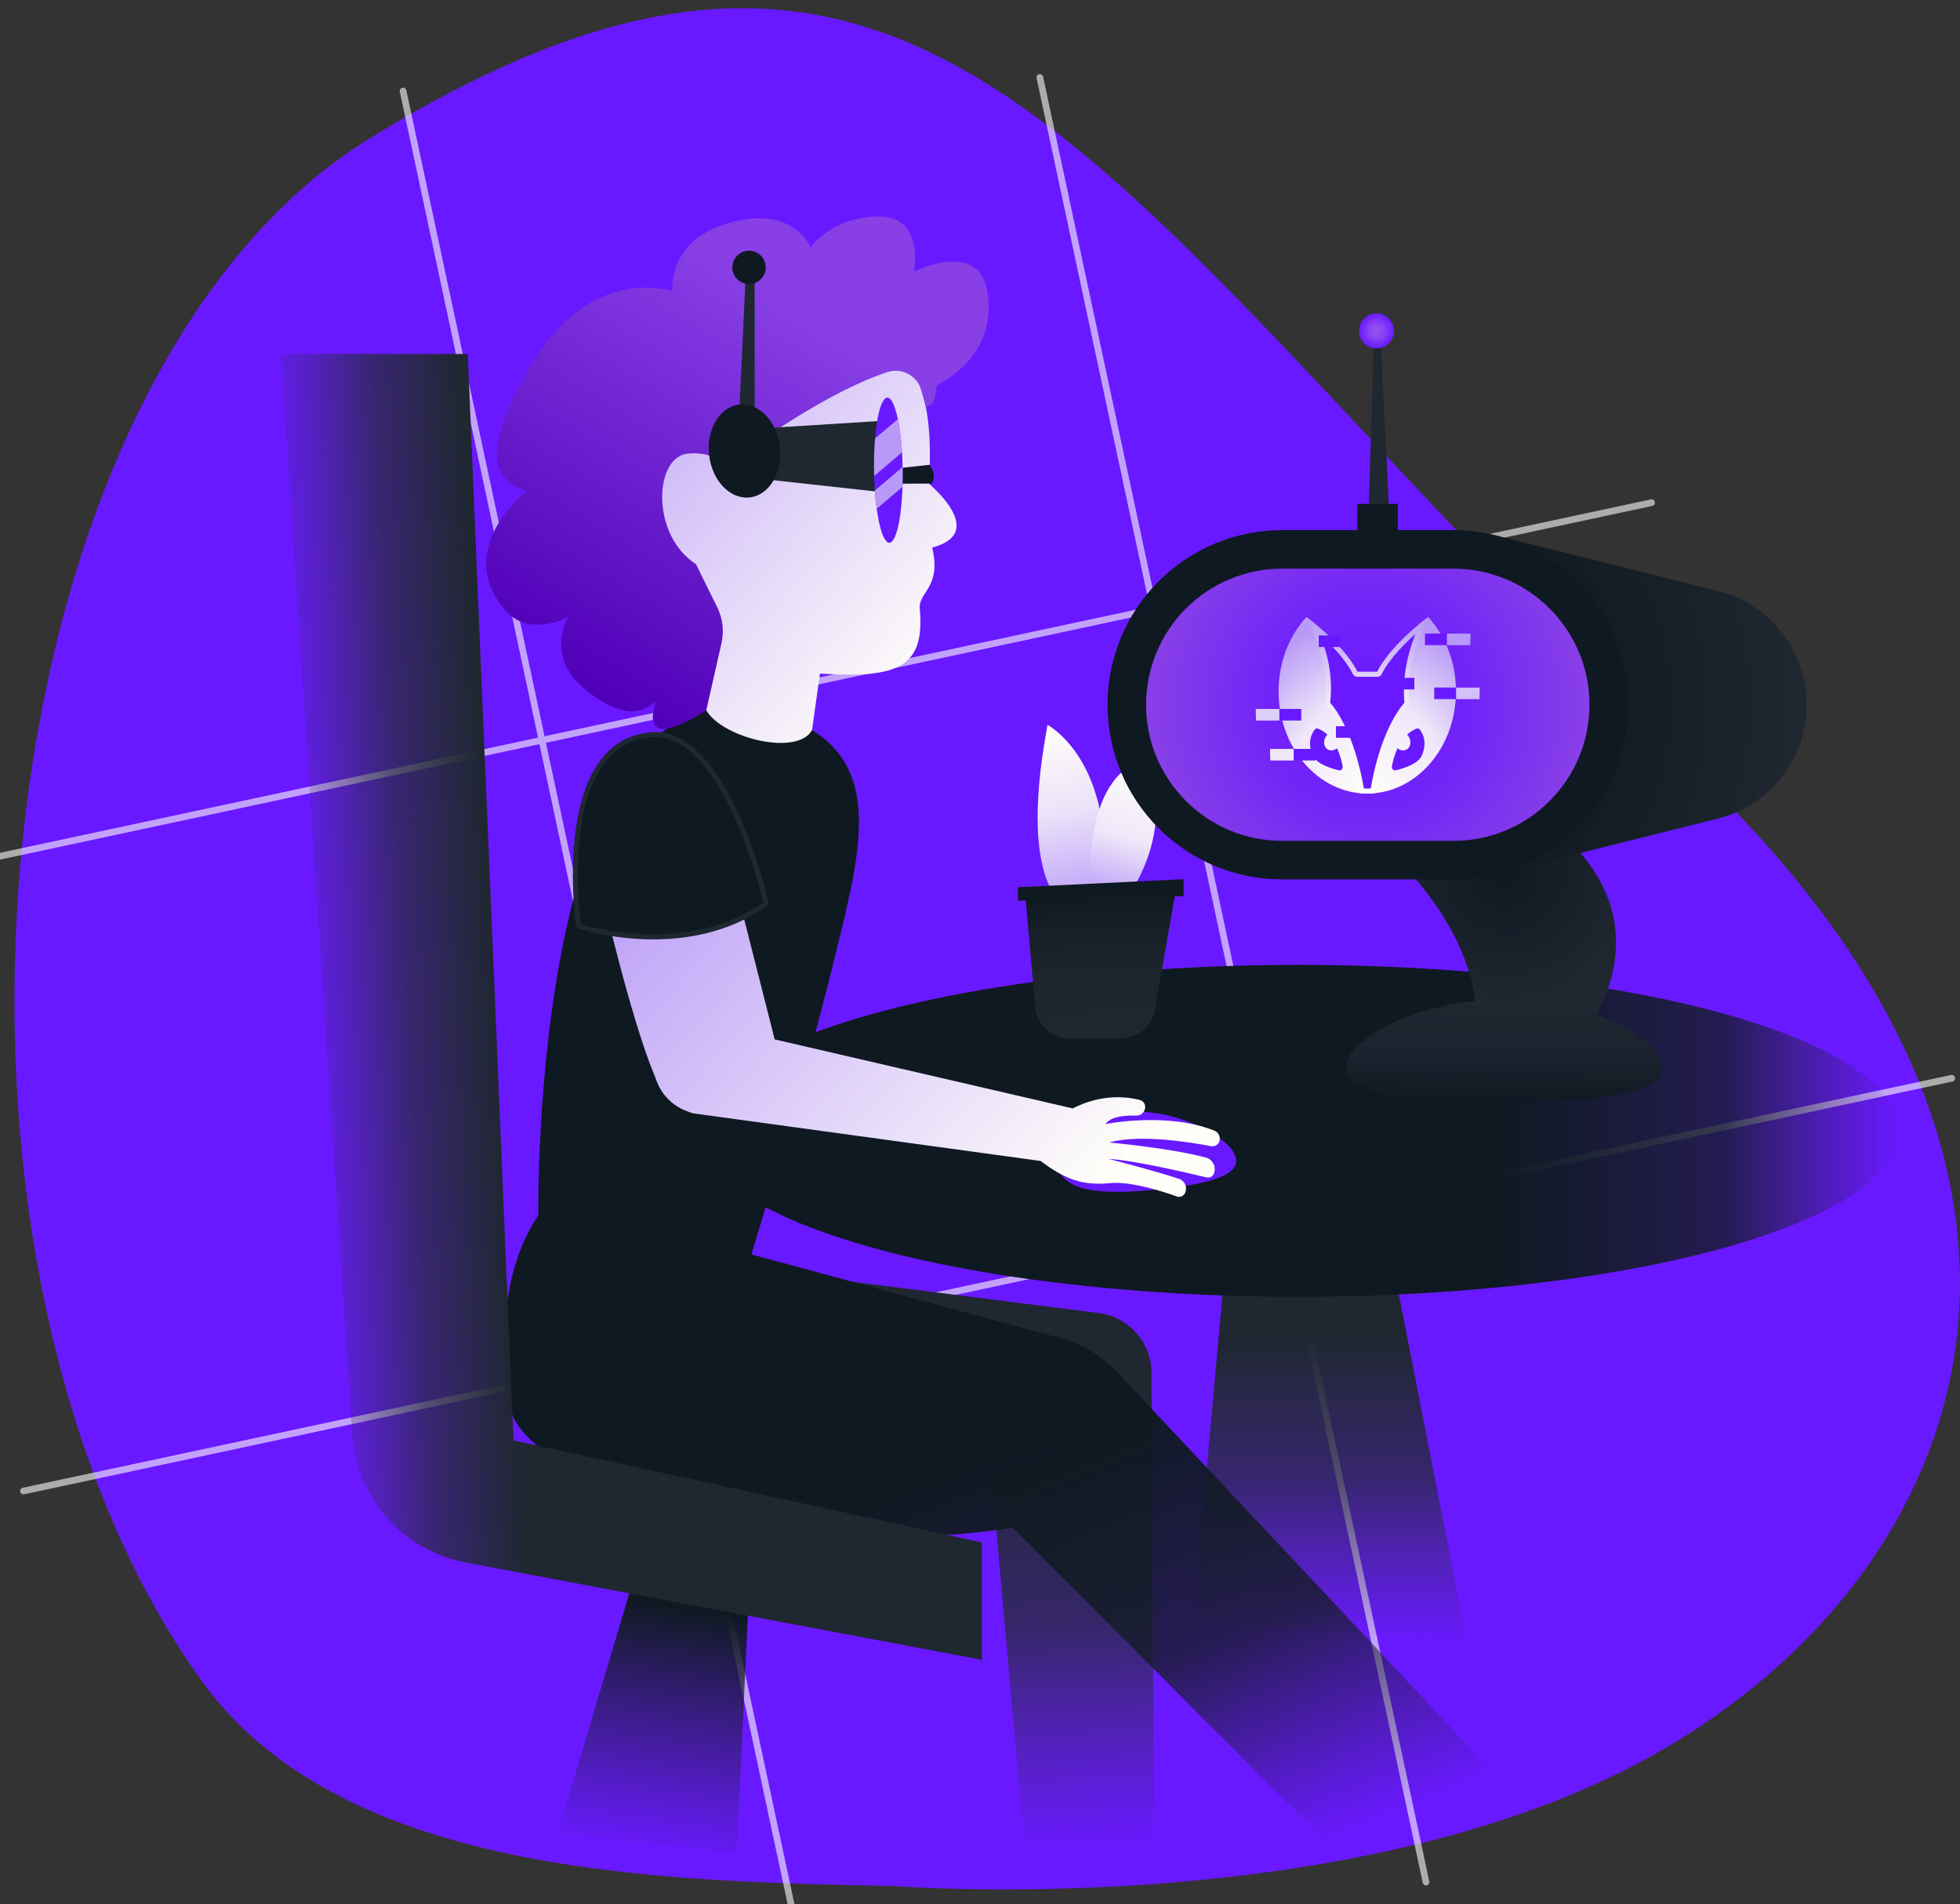 <svg width="100%" height="100%" viewBox="0 0 10334 10038" version="1.1" xmlns="http://www.w3.org/2000/svg" xmlns:xlink="http://www.w3.org/1999/xlink" xml:space="preserve" xmlns:serif="http://www.serif.com/" style="fill-rule:evenodd;clip-rule:evenodd;stroke-linecap:round;stroke-linejoin:round;stroke-miterlimit:1.5;">
    <rect x="0" y="0" width="10334" height="10038" fill="#333333" stroke="none"/>
    <g transform="matrix(1,0,0,1,-3463.38,-13.357)">
        <g transform="matrix(-4.597,-8.832,8.832,-4.597,5789.92,13481.6)">
            <path d="M203.297,376.5C203.297,376.5 81.946,570.475 79.28,747.213C76.3,944.718 221.982,1130.75 530.179,1025.24C939.918,884.957 1178.14,914.932 1152.38,557.169C1134.74,311.947 744.254,61.479 469.213,101.104C342.985,119.29 262.309,268.752 203.297,376.5Z" style="fill:rgb(105,25,255);"/>
        </g>
        <g transform="matrix(0.757,3.537,-3.537,0.757,2580.93,-1957.66)">
            <g opacity="0.6">
                <g transform="matrix(8.748,0,0,8.748,-3060.67,-5727.65)">
                    <path d="M445.494,578L754.396,578" style="fill:none;stroke:rgb(255,254,250);stroke-width:1.11px;"/>
                </g>
                <g transform="matrix(8.748,0,0,8.748,-3060.67,-6639.43)">
                    <path d="M465.487,578L772.936,578" style="fill:none;stroke:rgb(255,254,250);stroke-width:1.11px;"/>
                </g>
                <g transform="matrix(-1.69956e-15,8.748,-8.748,-1.69956e-15,6860.39,-6448.29)">
                    <path d="M471.3,578L752.763,578" style="fill:none;stroke:rgb(255,254,250);stroke-width:1.11px;"/>
                </g>
                <g transform="matrix(-1.69956e-15,8.748,-8.748,-1.69956e-15,7772.17,-6448.29)">
                    <path d="M442.456,578L771.038,578" style="fill:none;stroke:rgb(255,254,250);stroke-width:1.11px;"/>
                </g>
            </g>
        </g>
        <g transform="matrix(-5.476,-0.687,-0.803,6.401,11982.3,3764.28)">
            <path d="M720.494,762.617L697.572,1015.11L869.742,1017.29L819.924,762.617L720.494,762.617Z" style="fill:url(#_Linear1);"/>
        </g>
        <g transform="matrix(8.748,0,0,8.748,3625.22,-44.15)">
            <path d="M720.494,762.617L700.494,982.922L865.647,996.353L819.924,762.617L720.494,762.617Z" style="fill:url(#_Linear2);"/>
        </g>
        <g transform="matrix(9.06,0,0,10.747,3262.34,-1512.23)">
            <ellipse cx="777.857" cy="696.603" rx="349.346" ry="81.395" style="fill:url(#_Linear3);"/>
        </g>
        <g transform="matrix(6.837,0,0,6.837,4858.3,1274.45)">
            <path d="M624.241,518.538C624.241,518.538 578.421,509.614 603.811,374.446C603.811,374.446 662.447,405.054 644.35,518.538L624.241,518.538Z" style="fill:url(#_Linear4);"/>
        </g>
        <g transform="matrix(6.837,0,0,6.837,4858.3,1274.45)">
            <path d="M636.897,506.029C636.897,506.029 628.139,413.862 680.189,400.464C680.189,400.464 705.57,452.042 662.552,511.411L636.897,506.029Z" style="fill:url(#_Linear5);"/>
        </g>
        <g transform="matrix(6.837,0,0,6.837,4809.44,1274.45)">
            <path d="M627.856,616.043C614.087,616.043 602.598,605.525 601.385,591.808C598.481,558.948 593.652,504.31 593.652,504.31L710.466,498.399C710.466,498.399 699.719,559.983 693.777,594.037C691.557,606.759 680.513,616.043 667.599,616.043C655.421,616.043 640.332,616.043 627.856,616.043Z" style="fill:url(#_Linear6);"/>
        </g>
        <g transform="matrix(6.837,0,0,6.837,4809.44,1240.26)">
            <path d="M588.071,504.593L715.852,498.399L715.852,511.411L588.071,515.002L588.071,504.593Z" style="fill:rgb(15,25,34);"/>
        </g>
        <g transform="matrix(8.748,0,0,8.748,3980.86,43.325)">
            <path d="M781.698,513.311C781.698,513.311 844.609,569.831 827.314,631.263L886.68,631.263C886.68,631.263 949.988,566.338 886.68,503.249L781.698,513.311Z" style="fill:url(#_Radial7);"/>
        </g>
        <g transform="matrix(8.694,-0.967,0.967,8.694,2709.64,399.819)">
            <path d="M331.792,731.528C331.792,731.528 364.848,380.988 508.579,445.364C573.453,474.42 550.528,529.681 526.542,595.261C497.769,673.931 456.491,768.248 456.491,768.248L331.792,731.528Z" style="fill:rgb(15,25,34);"/>
        </g>
        <g transform="matrix(8.748,0,0,8.748,3472.12,-157.06)">
            <path d="M449.149,783.759C449.149,783.759 595.216,802.302 661.162,810.674C679.273,812.973 692.881,828.33 692.985,846.587C693.443,927.201 694.61,1132.74 694.61,1132.74L616.843,1136.31L595,890.654L479.53,870.401L449.149,783.759Z" style="fill:url(#_Linear8);"/>
        </g>
        <g transform="matrix(8.694,-0.967,0.967,8.694,-7319.59,921.124)">
            <path d="M1612.32,505.477L1624.04,462.681L1614.33,417.301C1589.61,397.243 1597.66,350.799 1617.06,349.892C1620.65,349.724 1623.99,350.275 1627.07,351.352L1640.65,271.463L1754.39,310.837C1754.39,310.837 1771.82,322.625 1760.85,384.629C1764.35,388.533 1768.79,394.06 1771.68,399.739C1776.81,409.813 1777.07,420.365 1758.51,423.19C1761.69,447.627 1747.21,448.883 1747.02,458.819C1746.36,494.747 1728.97,499.276 1682.92,491.171L1674.41,524.434C1664.01,539.467 1619.97,523.228 1612.32,505.477Z" style="fill:url(#_Linear9);"/>
        </g>
        <g transform="matrix(8.748,0,0,8.748,3625.22,43.325)">
            <path d="M805.887,320.264L809.573,200.582L813.588,200.582L819.519,320.264L805.887,320.264Z" style="fill:rgb(31,39,49);"/>
        </g>
        <g transform="matrix(9.822,0,0,10.498,6534.97,-814.387)">
            <path d="M657.079,432.763C657.079,405.684 637.375,382.083 609.294,375.528C561.11,364.281 493.807,348.57 493.807,348.57L493.807,516.915C493.807,516.915 561.211,501.157 609.402,489.89C637.422,483.34 657.079,459.786 657.079,432.764C657.079,432.764 657.079,432.763 657.079,432.763Z" style="fill:url(#_Radial10);"/>
        </g>
        <g transform="matrix(2.936,0,0,14.414,8354.93,-1833.59)">
            <rect x="771.445" y="312.421" width="72.705" height="11.119" style="fill:rgb(15,25,34);"/>
        </g>
        <g transform="matrix(8.953,0,0,8.953,6239.35,-75.456)">
            <circle cx="500.569" cy="204.732" r="10.307" style="fill:url(#_Radial11);"/>
        </g>
        <g transform="matrix(7.272,0,0,8.748,5003.55,43.325)">
            <path d="M878.791,598.893C942.045,598.893 993.4,622.721 993.4,639.754C993.4,656.787 942.045,660.615 878.791,660.615C815.537,660.615 764.182,656.787 764.182,639.754C764.182,622.721 815.537,598.893 878.791,598.893Z" style="fill:url(#_Linear12);"/>
        </g>
        <g transform="matrix(4.007,-0.432,3.355,6.58,3172.31,2454.11)">
            <path d="M1054.59,589.18C1117.84,589.18 1169.2,613.008 1169.2,630.041C1169.2,647.074 1117.84,650.902 1054.59,650.902C991.335,650.902 939.981,647.074 939.981,630.041C939.981,613.008 991.335,589.18 1054.59,589.18Z" style="fill:rgb(105,25,255);"/>
        </g>
        <g transform="matrix(8.748,0,0,8.748,3463.38,-60.837)">
            <path d="M331.792,731.528C321.677,742.155 294.656,779.621 307.44,856.012C315.08,901.663 470.297,951.316 610.452,928.985L802.655,1121.74L914.184,1091.74C914.184,1091.74 726.994,892.425 673.383,835.342C664.106,825.465 652.268,818.358 639.189,814.815C568.084,795.549 331.792,731.528 331.792,731.528Z" style="fill:url(#_Linear13);"/>
        </g>
        <g transform="matrix(11.324,0,0,10.498,4606.2,-814.387)">
            <path d="M657.079,432.713C657.079,384.281 620.681,345.019 575.782,345.019C550.098,345.019 521.724,345.019 496.04,345.019C474.479,345.019 453.8,354.258 438.554,370.704C423.308,387.15 414.742,409.455 414.742,432.713L414.742,432.713C414.742,481.146 451.141,520.408 496.04,520.408C521.724,520.408 550.098,520.408 575.782,520.408C620.681,520.408 657.079,481.146 657.079,432.713L657.079,432.713Z" style="fill:rgb(15,25,34);"/>
        </g>
        <g transform="matrix(11.324,0,0,10.498,4606.2,-814.387)">
            <path d="M639.13,432.713L639.13,432.713C639.13,470.453 610.768,501.047 575.782,501.047C550.098,501.047 521.724,501.047 496.04,501.047C461.054,501.047 432.691,470.453 432.691,432.713C432.691,432.713 432.691,432.713 432.691,432.713C432.691,414.59 439.366,397.209 451.246,384.394C463.126,371.579 479.239,364.38 496.04,364.38C521.724,364.38 550.098,364.38 575.782,364.38C610.768,364.38 639.13,394.974 639.13,432.713Z" style="fill:url(#_Radial14);"/>
        </g>
        <g transform="matrix(8.748,0,0,8.748,4255.64,89.77)">
            <path d="M501.19,920.654L218.924,859.172L191.364,204.572L78.683,204.572C78.683,204.572 110.035,679.131 121.693,855.597C124.223,893.893 152.346,925.624 190.061,932.737C297.221,952.946 501.19,991.411 501.19,991.411L501.19,920.654Z" style="fill:url(#_Linear15);"/>
        </g>
        <g transform="matrix(3.113,0,0,3.586,8439.08,-16331.4)">
            <path d="M614.375,5464.88C685.043,5512.19 700.375,5545.5 700.375,5545.5L734.382,5545.5C734.382,5545.5 750.431,5511.9 820.386,5464.88C849.444,5492.28 867.596,5531.13 867.596,5574.18C867.596,5657.09 800.286,5724.4 717.378,5724.4C634.47,5724.4 567.16,5657.09 567.16,5574.18C567.16,5531.13 585.312,5492.28 614.375,5464.88Z" style="fill:url(#_Radial16);"/>
        </g>
        <g transform="matrix(2.951,0,0,3.45,8555.48,-15564.3)">
            <path d="M615.59,5465.41L615.592,5465.4C686.26,5512.72 697.817,5544.52 697.817,5544.52L736.807,5544.33C736.807,5544.33 748.956,5512.66 818.908,5465.65L818.908,5465.65C805.173,5491.9 783.688,5532.89 790.354,5590.13C790.354,5590.13 747.452,5626.37 729.072,5723.89C724.808,5724.26 721.747,5724.4 717.378,5724.4C713.025,5724.4 709.86,5724.23 705.597,5723.87C687.222,5626.34 644.73,5589.7 644.73,5589.7C653.414,5528.91 629.333,5491.81 615.59,5465.41Z" style="fill:rgb(105,25,255);"/>
        </g>
        <g transform="matrix(3.113,0,0,3.586,8439.08,-16331.4)">
            <path d="M616.646,5466.41C685.372,5512.91 700.375,5545.5 700.375,5545.5L734.382,5545.5C734.382,5545.5 749.874,5513.06 816.771,5467.34L818.138,5469.18C804.18,5495.9 782.682,5539.27 788.998,5593.51C788.998,5593.51 748.717,5626.32 730.337,5723.85C726.073,5724.21 721.747,5724.4 717.378,5724.4C713.025,5724.4 708.716,5724.21 704.452,5723.85C686.078,5626.32 645.757,5593.5 645.757,5593.5C654.107,5535.05 630.096,5494.51 616.02,5468.01L616.646,5466.41ZM798.843,5489.9C787.217,5515.97 776.326,5550.42 780.254,5590.9C770.537,5600.46 739.43,5636.33 723.13,5716.97C721.223,5717.04 719.305,5717.08 717.378,5717.08C715.463,5717.08 713.556,5717.04 711.659,5716.97C695.405,5636.54 664.395,5600.64 654.581,5590.97C659.8,5548.71 648.748,5515.7 636.855,5490.54C681.686,5525.32 692.547,5548.22 692.547,5548.22C693.826,5551 696.927,5552.82 700.375,5552.82L734.382,5552.82C737.79,5552.82 740.863,5551.04 742.169,5548.3C742.169,5548.3 753.643,5524.91 798.843,5489.9Z" style="fill:url(#_Linear17);"/>
        </g>
        <g transform="matrix(-3.235,0.457,0.397,3.726,22271.2,-7386.69)">
            <path d="M3851.76,2572.2C3857.99,2580.94 3861.82,2590.09 3863.92,2596.12C3864.43,2597.69 3864.12,2599.41 3863.1,2600.7C3862.08,2602 3860.49,2602.7 3858.84,2602.58C3846.41,2601.64 3821.46,2598.31 3814,2587C3802.18,2569.08 3809.16,2555.63 3812.99,2550.39C3814.15,2548.88 3816.07,2548.16 3817.93,2548.54C3823.97,2549.82 3829.32,2552.11 3834.03,2555.05C3829.07,2560.68 3828.66,2568.63 3833.26,2573.24C3837.95,2577.92 3846.12,2577.42 3851.76,2572.2Z" style="fill:rgb(105,25,255);"/>
        </g>
        <g transform="matrix(3.235,0.457,-0.397,3.726,-926.663,-7386.69)">
            <path d="M3851.76,2572.2C3857.99,2580.94 3861.82,2590.09 3863.92,2596.12C3864.43,2597.69 3864.12,2599.41 3863.1,2600.7C3862.08,2602 3860.49,2602.7 3858.84,2602.58C3846.41,2601.64 3821.46,2598.31 3814,2587C3802.18,2569.08 3809.16,2555.63 3812.99,2550.39C3814.15,2548.88 3816.07,2548.16 3817.93,2548.54C3823.97,2549.82 3829.32,2552.11 3834.03,2555.05C3829.07,2560.68 3828.66,2568.63 3833.26,2573.24C3837.95,2577.92 3846.12,2577.42 3851.76,2572.2Z" style="fill:rgb(105,25,255);"/>
        </g>
        <g transform="matrix(5.927,0,0,6.695,5980.93,901.019)">
            <rect x="851.092" y="408.727" width="29.945" height="9.107" style="fill:rgb(105,25,255);"/>
        </g>
        <g transform="matrix(7.595,0,0,8.748,4676.61,43.325)">
            <path d="M867.428,410.865C867.449,411.526 867.459,412.191 867.459,412.858C867.459,414.533 867.392,416.193 867.261,417.835L851.092,417.835L851.092,410.865L867.428,410.865Z" style="fill:rgb(211,192,248);"/>
        </g>
        <g transform="matrix(3.851,0,0,6.695,7698.92,616.65)">
            <rect x="851.092" y="408.727" width="29.945" height="9.107" style="fill:rgb(105,25,255);"/>
        </g>
        <g transform="matrix(3.851,0,0,6.695,7527.49,849.957)">
            <rect x="851.092" y="408.727" width="29.945" height="9.107" style="fill:rgb(105,25,255);"/>
        </g>
        <g transform="matrix(3.851,0,0,6.695,7229.4,1104.97)">
            <rect x="851.092" y="408.727" width="29.945" height="9.107" style="fill:rgb(105,25,255);"/>
        </g>
        <g transform="matrix(3.851,0,0,6.695,7138.58,626.612)">
            <rect x="851.092" y="408.727" width="29.945" height="9.107" style="fill:rgb(105,25,255);"/>
        </g>
        <g transform="matrix(7.595,0,0,8.748,4628.12,-241.043)">
            <path d="M867.428,410.865C867.449,411.526 867.459,412.191 867.459,412.858C867.459,414.533 867.392,416.193 867.261,417.835L851.092,417.835L851.092,410.865L867.428,410.865Z" style="fill:rgb(184,153,247);"/>
        </g>
        <g transform="matrix(-5.927,0,0,6.695,15368.6,1013.95)">
            <rect x="851.092" y="408.727" width="29.945" height="9.107" style="fill:rgb(105,25,255);"/>
        </g>
        <g transform="matrix(-7.595,0,0,8.748,16672.9,156.254)">
            <path d="M867.428,410.865C867.449,411.526 867.459,412.191 867.459,412.858C867.459,414.533 867.392,416.193 867.261,417.835L851.092,417.835L851.092,410.865L867.428,410.865Z" style="fill:rgb(222,207,248);"/>
        </g>
        <g transform="matrix(-5.927,0,0,6.695,15443.9,1224.53)">
            <rect x="851.092" y="408.727" width="29.945" height="9.107" style="fill:rgb(105,25,255);"/>
        </g>
        <g transform="matrix(-7.595,0,0,8.748,16748.2,366.836)">
            <path d="M867.428,410.865C867.449,411.526 867.459,412.191 867.459,412.858C867.459,414.533 867.392,416.193 867.261,417.835L851.092,417.835L851.092,410.865L867.428,410.865Z" style="fill:rgb(240,232,249);"/>
        </g>
        <g transform="matrix(8.03,3.469,-3.469,8.03,-4351.49,-6055.69)">
            <path d="M1772.36,672.436L1953.75,639.361C1957.98,634.279 1969.44,621.797 1988.93,618.64C1990.77,618.374 1992.56,619.321 1993.38,620.986C1993.4,620.975 1993.4,620.975 1993.4,620.975C1994.05,622.293 1994.12,623.821 1993.58,625.189C1993.05,626.557 1991.97,627.639 1990.61,628.174C1984.91,630.422 1976.62,634.604 1975.62,640.21C1975.62,640.21 2006.82,618.495 2037.62,617.821C2040.15,617.801 2042.32,619.63 2042.72,622.13C2042.74,622.128 2042.74,622.129 2042.74,622.129C2043.12,624.464 2041.61,626.687 2039.3,627.19C2028.07,629.662 1996.85,637.405 1982.09,649.493C1982.09,649.493 2018.3,637.625 2039.68,634.662C2041.65,634.528 2043.59,635.198 2045.05,636.519C2046.51,637.84 2047.38,639.699 2047.44,641.669C2047.47,641.669 2047.47,641.669 2047.47,641.67C2047.53,643.564 2046.19,645.214 2044.32,645.542C2033.44,647.435 1998.29,653.775 1985.87,658.705C1985.87,658.705 2014.2,654.186 2029.7,652.889C2031.43,652.836 2033.1,653.501 2034.32,654.726C2035.53,655.952 2036.19,657.627 2036.12,659.353C2036.13,659.353 2036.13,659.354 2036.13,659.354C2036.05,661.41 2034.43,663.071 2032.38,663.198C2024.03,663.715 2003.3,665.624 1992.07,671.867C1977.97,679.706 1966.45,680.511 1948.6,676.1L1744.37,732.965C1743.57,732.988 1742.01,733.089 1740.06,733.145C1731.38,733.393 1722.99,729.959 1716.98,723.69C1716.01,722.632 1715.04,721.614 1713.98,720.596C1687.24,694.899 1638.29,628.25 1638.29,628.25L1699.6,578L1772.36,672.436Z" style="fill:url(#_Linear18);"/>
        </g>
        <g transform="matrix(8.748,0,0,8.748,-6934.37,-60.837)">
            <path d="M1614.27,436.453C1570.5,464.412 1584.01,431.275 1584.01,431.275C1577.64,435.756 1567.57,444.514 1542.4,424.816C1515.86,404.039 1531.26,380.166 1531.26,380.166C1531.26,380.166 1507.84,393.045 1493.29,376.356C1460.89,339.191 1506.18,304.148 1506.18,304.148C1490.57,299.162 1473.44,287.548 1509.13,227.779C1545.4,167.042 1593.89,183.959 1593.89,183.959C1593.89,183.959 1590.27,154.249 1626.57,143.236C1666.87,131.01 1677.16,157.753 1677.16,157.753C1677.16,157.753 1688.98,139.556 1717.58,138.96C1746.19,138.364 1739.39,172.197 1739.39,172.197C1739.39,172.197 1778.65,152.368 1783.67,184.278C1788.71,216.259 1767.36,233.077 1754.19,240.053C1751.93,241.251 1753.4,243.546 1751.45,249.849C1750.39,253.299 1746.65,253.68 1746.65,253.68C1746.65,253.68 1745.32,248.928 1743.82,243.573C1742.65,239.429 1739.87,235.928 1736.1,233.859C1732.32,231.79 1727.88,231.328 1723.76,232.576C1689.15,243.93 1648.91,272.577 1631.67,284.281C1623.31,284.004 1618.2,283.971 1618.2,283.971C1614.66,281.683 1606.11,281.139 1601.75,282.033C1582.72,285.93 1581.27,331.227 1608.06,348.429C1608.06,348.429 1615.54,363.594 1620.83,374.33C1624.16,381.08 1625.07,388.768 1623.41,396.108L1614.27,436.453Z" style="fill:url(#_Linear19);"/>
        </g>
        <g transform="matrix(8.03,3.469,-3.469,8.03,5193.69,-1932.25)">
            <path d="M448.086,656.588C448.086,656.588 515.353,651.107 546.496,599.233C546.496,599.233 482.617,511.725 442.497,533.422C389.69,561.981 448.086,656.588 448.086,656.588Z" style="fill:rgb(15,25,34);stroke:rgb(31,39,49);stroke-width:3px;"/>
        </g>
        <g transform="matrix(8.694,-0.967,0.967,8.694,2838.95,93.974)">
            <path d="M487.491,294.121L500.572,211.679L505.915,211.679L496.392,297.729L487.491,294.121Z" style="fill:rgb(31,39,49);"/>
        </g>
        <g transform="matrix(8.485,-0.944,0.944,8.485,3185.29,-152.614)">
            <circle cx="471.731" cy="238.144" r="10.307" style="fill:rgb(15,25,34);"/>
        </g>
        <g transform="matrix(8.694,-0.967,0.967,8.694,3014.47,-227.967)">
            <path d="M543.415,386.576L455.956,367.02L468.558,340.067L548.803,343.921L543.415,386.576Z" style="fill:rgb(31,39,49);"/>
        </g>
        <g transform="matrix(8.694,-0.967,0.967,8.694,3024.56,-137.154)">
            <path d="M555.833,372.394L573.75,374.317C573.75,374.317 578.061,369.962 573.75,362.941L555.833,362.941L555.833,372.394Z" style="fill:rgb(15,25,34);"/>
        </g>
        <g transform="matrix(8.57,-0.118,0.145,10.516,3055.17,-1251.7)">
            <ellipse cx="588.03" cy="362.599" rx="8.807" ry="36.379" style="fill:rgb(105,25,255);"/>
        </g>
        <g transform="matrix(8.694,-0.967,0.967,8.694,3015.43,-219.273)">
            <ellipse cx="463.897" cy="351.795" rx="21.475" ry="28.152" style="fill:rgb(15,25,34);"/>
        </g>
        <g transform="matrix(8.694,-0.967,0.967,8.694,3014.47,-227.967)">
            <path d="M557.89,343.914C558.42,349.466 558.532,356.396 558.166,364.09L539.914,376.386C540.005,375.282 540.105,374.167 540.214,373.042C540.883,366.173 541.829,359.704 542.952,353.979L557.89,343.914Z" style="fill:rgb(184,153,247);"/>
        </g>
        <g transform="matrix(8.694,-0.967,0.967,8.694,3014.47,-227.967)">
            <path d="M557.562,372.887C557.508,373.491 557.451,374.101 557.392,374.713C557.054,378.19 556.644,381.564 556.176,384.791L539.274,396.178C539.187,392.769 539.218,389.062 539.375,385.139L557.562,372.887Z" style="fill:rgb(184,153,247);"/>
        </g>
    </g>
    <defs>
        <linearGradient id="_Linear1" x1="0" y1="0" x2="1" y2="0" gradientUnits="userSpaceOnUse" gradientTransform="matrix(4.426,203.282,-203.282,3.239,783.07,821.477)"><stop offset="0" style="stop-color:rgb(15,25,34);stop-opacity:1"/><stop offset="1" style="stop-color:rgb(31,39,49);stop-opacity:0"/></linearGradient>
        <linearGradient id="_Linear2" x1="0" y1="0" x2="1" y2="0" gradientUnits="userSpaceOnUse" gradientTransform="matrix(1.12573e-14,183.846,-183.846,1.12573e-14,783.07,812.507)"><stop offset="0" style="stop-color:rgb(31,39,49);stop-opacity:1"/><stop offset="0.46" style="stop-color:rgb(35,43,53);stop-opacity:0.72"/><stop offset="1" style="stop-color:rgb(45,53,62);stop-opacity:0"/></linearGradient>
        <linearGradient id="_Linear3" x1="0" y1="0" x2="1" y2="0" gradientUnits="userSpaceOnUse" gradientTransform="matrix(235.679,-5.55215e-13,6.58576e-13,198.691,891.523,696.603)"><stop offset="0" style="stop-color:rgb(15,25,34);stop-opacity:1"/><stop offset="0.57" style="stop-color:rgb(18,28,37);stop-opacity:0.8"/><stop offset="0.79" style="stop-color:rgb(25,34,43);stop-opacity:0.39"/><stop offset="1" style="stop-color:rgb(31,39,49);stop-opacity:0"/></linearGradient>
        <linearGradient id="_Linear4" x1="0" y1="0" x2="1" y2="0" gradientUnits="userSpaceOnUse" gradientTransform="matrix(25.216,144.092,-144.092,25.216,611.125,374.446)"><stop offset="0" style="stop-color:rgb(255,254,249);stop-opacity:1"/><stop offset="0.46" style="stop-color:rgb(235,226,249);stop-opacity:1"/><stop offset="1" style="stop-color:rgb(184,153,248);stop-opacity:1"/></linearGradient>
        <linearGradient id="_Linear5" x1="0" y1="0" x2="1" y2="0" gradientUnits="userSpaceOnUse" gradientTransform="matrix(31.968,-110.948,110.948,31.968,647.817,511.411)"><stop offset="0" style="stop-color:rgb(184,153,248);stop-opacity:1"/><stop offset="0.46" style="stop-color:rgb(240,232,249);stop-opacity:1"/><stop offset="1" style="stop-color:rgb(255,254,249);stop-opacity:1"/></linearGradient>
        <linearGradient id="_Linear6" x1="0" y1="0" x2="1" y2="0" gradientUnits="userSpaceOnUse" gradientTransform="matrix(-5.284,-116.123,116.123,-5.284,651.962,616.347)"><stop offset="0" style="stop-color:rgb(31,39,49);stop-opacity:1"/><stop offset="0.52" style="stop-color:rgb(27,36,45);stop-opacity:1"/><stop offset="1" style="stop-color:rgb(15,25,34);stop-opacity:1"/></linearGradient>
        <radialGradient id="_Radial7" cx="0" cy="0" r="1" gradientUnits="userSpaceOnUse" gradientTransform="matrix(25.073,76.601,-76.601,25.073,847.468,522.292)"><stop offset="0" style="stop-color:rgb(15,25,34);stop-opacity:1"/><stop offset="1" style="stop-color:rgb(31,39,49);stop-opacity:1"/></radialGradient>
        <linearGradient id="_Linear8" x1="0" y1="0" x2="1" y2="0" gradientUnits="userSpaceOnUse" gradientTransform="matrix(-8.888,-275.49,275.49,-8.888,656.823,1132.74)"><stop offset="0" style="stop-color:rgb(45,53,62);stop-opacity:0"/><stop offset="0.5" style="stop-color:rgb(35,43,52);stop-opacity:0.75"/><stop offset="1" style="stop-color:rgb(31,39,49);stop-opacity:1"/></linearGradient>
        <linearGradient id="_Linear9" x1="0" y1="0" x2="1" y2="0" gradientUnits="userSpaceOnUse" gradientTransform="matrix(211.488,235.59,-235.59,211.488,1591.34,216.555)"><stop offset="0" style="stop-color:rgb(184,153,248);stop-opacity:1"/><stop offset="1" style="stop-color:rgb(255,254,249);stop-opacity:1"/></linearGradient>
        <radialGradient id="_Radial10" cx="0" cy="0" r="1" gradientUnits="userSpaceOnUse" gradientTransform="matrix(220.939,-0.029,0.031,206.718,436.141,432.742)"><stop offset="0" style="stop-color:rgb(15,25,34);stop-opacity:1"/><stop offset="0.54" style="stop-color:rgb(19,28,37);stop-opacity:1"/><stop offset="1" style="stop-color:rgb(31,39,49);stop-opacity:1"/></radialGradient>
        <radialGradient id="_Radial11" cx="0" cy="0" r="1" gradientUnits="userSpaceOnUse" gradientTransform="matrix(6.311e-16,-10.307,10.307,6.311e-16,500.569,204.732)"><stop offset="0" style="stop-color:rgb(151,84,239);stop-opacity:1"/><stop offset="0.45" style="stop-color:rgb(138,67,244);stop-opacity:1"/><stop offset="1" style="stop-color:rgb(105,25,255);stop-opacity:1"/></radialGradient>
        <linearGradient id="_Linear12" x1="0" y1="0" x2="1" y2="0" gradientUnits="userSpaceOnUse" gradientTransform="matrix(-0.949,61.723,-74.246,-0.789,879.74,598.893)"><stop offset="0" style="stop-color:rgb(31,39,49);stop-opacity:1"/><stop offset="0.54" style="stop-color:rgb(27,36,46);stop-opacity:1"/><stop offset="1" style="stop-color:rgb(15,25,34);stop-opacity:1"/></linearGradient>
        <linearGradient id="_Linear13" x1="0" y1="0" x2="1" y2="0" gradientUnits="userSpaceOnUse" gradientTransform="matrix(109.326,269.755,-269.755,109.326,642.339,869.485)"><stop offset="0" style="stop-color:rgb(15,25,34);stop-opacity:1"/><stop offset="0.53" style="stop-color:rgb(19,28,37);stop-opacity:0.78"/><stop offset="1" style="stop-color:rgb(31,39,49);stop-opacity:0"/></linearGradient>
        <radialGradient id="_Radial14" cx="0" cy="0" r="1" gradientUnits="userSpaceOnUse" gradientTransform="matrix(103.22,0,0,111.341,535.911,432.713)"><stop offset="0" style="stop-color:rgb(105,25,255);stop-opacity:1"/><stop offset="0.46" style="stop-color:rgb(114,36,248);stop-opacity:1"/><stop offset="1" style="stop-color:rgb(136,64,230);stop-opacity:1"/></radialGradient>
        <linearGradient id="_Linear15" x1="0" y1="0" x2="1" y2="0" gradientUnits="userSpaceOnUse" gradientTransform="matrix(-121.175,6.647,-6.647,-121.175,203.7,525.744)"><stop offset="0" style="stop-color:rgb(31,39,49);stop-opacity:1"/><stop offset="0.44" style="stop-color:rgb(35,43,53);stop-opacity:0.7"/><stop offset="1" style="stop-color:rgb(45,53,62);stop-opacity:0"/></linearGradient>
        <radialGradient id="_Radial16" cx="0" cy="0" r="1" gradientUnits="userSpaceOnUse" gradientTransform="matrix(1.58911e-14,-259.521,259.521,1.58911e-14,717.378,5724.4)"><stop offset="0" style="stop-color:rgb(255,254,249);stop-opacity:1"/><stop offset="0.53" style="stop-color:rgb(239,231,249);stop-opacity:1"/><stop offset="1" style="stop-color:rgb(184,153,247);stop-opacity:1"/></radialGradient>
        <linearGradient id="_Linear17" x1="0" y1="0" x2="1" y2="0" gradientUnits="userSpaceOnUse" gradientTransform="matrix(5.34519e-13,-259.521,259.521,5.34519e-13,717.378,5724.4)"><stop offset="0" style="stop-color:rgb(255,254,249);stop-opacity:1"/><stop offset="0.53" style="stop-color:rgb(239,231,249);stop-opacity:1"/><stop offset="1" style="stop-color:rgb(184,153,247);stop-opacity:1"/></linearGradient>
        <linearGradient id="_Linear18" x1="0" y1="0" x2="1" y2="0" gradientUnits="userSpaceOnUse" gradientTransform="matrix(-339.839,-120.552,120.552,-339.839,1978.13,698.552)"><stop offset="0" style="stop-color:rgb(255,254,249);stop-opacity:1"/><stop offset="1" style="stop-color:rgb(184,153,248);stop-opacity:1"/></linearGradient>
        <linearGradient id="_Linear19" x1="0" y1="0" x2="1" y2="0" gradientUnits="userSpaceOnUse" gradientTransform="matrix(-137.444,224.896,-224.896,-137.444,1675.91,194.732)"><stop offset="0" style="stop-color:rgb(136,64,230);stop-opacity:1"/><stop offset="1" style="stop-color:rgb(80,0,184);stop-opacity:1"/></linearGradient>
    </defs>
</svg>
